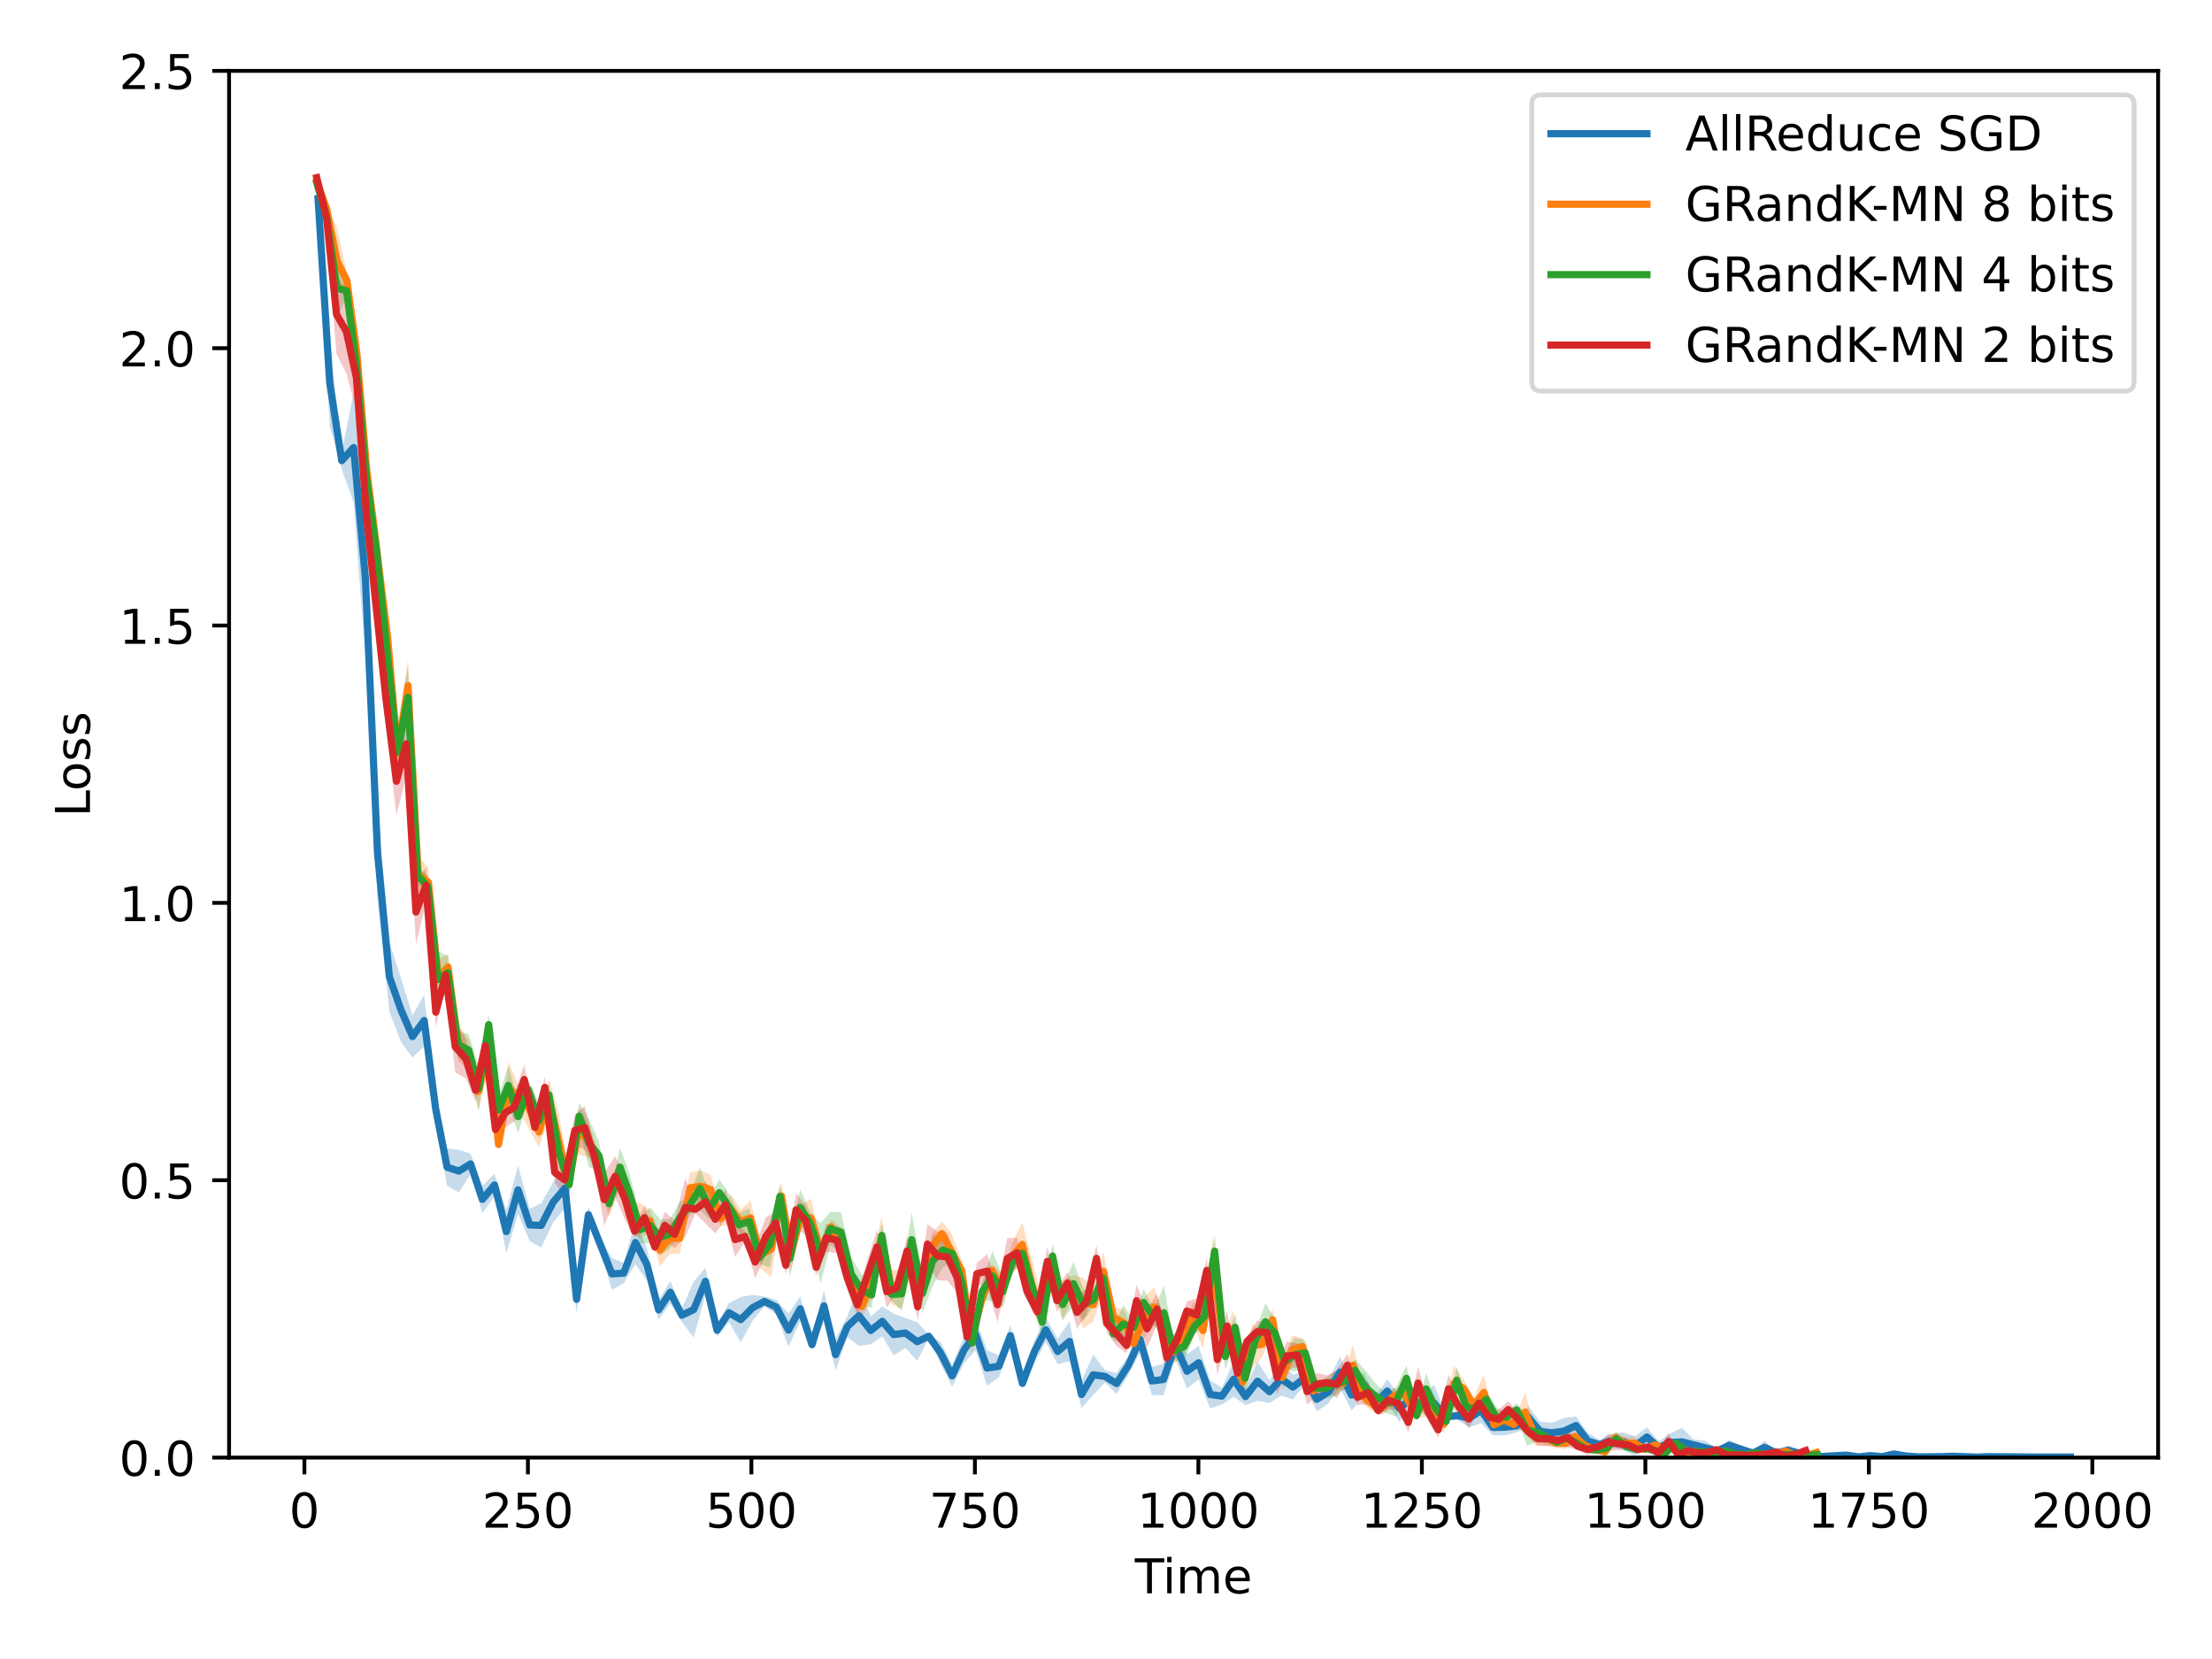 <?xml version="1.0" encoding="utf-8" standalone="no"?>
<!DOCTYPE svg PUBLIC "-//W3C//DTD SVG 1.1//EN"
  "http://www.w3.org/Graphics/SVG/1.1/DTD/svg11.dtd">
<!-- Created with matplotlib (https://matplotlib.org/) -->
<svg height="345.6pt" version="1.1" viewBox="0 0 460.8 345.6" width="460.8pt" xmlns="http://www.w3.org/2000/svg" xmlns:xlink="http://www.w3.org/1999/xlink">
 <defs>
  <style type="text/css">*{stroke-linecap:butt;stroke-linejoin:round;}</style>
 </defs>
 <g id="figure_1">
  <g id="patch_1">
   <path d="M 0 345.6 
L 460.8 345.6 
L 460.8 0 
L 0 0 
z
" style="fill:#ffffff;"/>
  </g>
  <g id="axes_1">
   <g id="patch_2">
    <path d="M 47.72 303.64 
L 449.572 303.64 
L 449.572 14.76 
L 47.72 14.76 
z
" style="fill:#ffffff;"/>
   </g>
   <g id="PolyCollection_1">
    <path clip-path="url(#pc366a6451c)" d="M 66.258 40.803 
L 66.258 41.98 
L 68.686 88.835 
L 71.194 97.781 
L 73.661 104.679 
L 76.136 137.331 
L 78.639 187.414 
L 81.116 210.747 
L 83.535 217.047 
L 85.931 220.342 
L 88.367 217.944 
L 90.749 232.785 
L 93.143 247.04 
L 95.588 248.401 
L 98.027 244.612 
L 100.491 252.706 
L 103.02 249.179 
L 105.497 261.046 
L 107.912 252.918 
L 110.343 258.531 
L 112.741 259.887 
L 115.242 254.603 
L 117.718 251.628 
L 120.109 273.555 
L 122.581 254.628 
L 125.005 260.514 
L 127.479 268.696 
L 129.923 267.36 
L 132.374 263.336 
L 134.782 266.84 
L 137.202 274.884 
L 139.635 271.541 
L 142.049 275.374 
L 144.502 278.65 
L 146.958 269.766 
L 149.37 278.425 
L 151.856 275.442 
L 154.312 279.617 
L 156.786 275.109 
L 159.255 272.164 
L 161.71 273.811 
L 164.259 280.529 
L 166.707 275.204 
L 169.148 281.171 
L 171.638 275.302 
L 174.067 285.473 
L 176.513 278.55 
L 178.926 280.372 
L 181.397 280.046 
L 183.8 278.382 
L 186.173 282.358 
L 188.61 280.809 
L 191.073 283.515 
L 193.488 278.759 
L 195.955 284.211 
L 198.354 288.876 
L 200.816 283.989 
L 203.213 281.285 
L 205.625 288.673 
L 208.066 286.928 
L 210.499 280.495 
L 212.99 288.957 
L 215.447 284.022 
L 217.863 279.624 
L 220.328 284.199 
L 222.795 283.594 
L 225.295 293.32 
L 227.731 290.609 
L 230.176 288.021 
L 232.603 290.415 
L 235.052 286.41 
L 237.496 281.79 
L 239.934 290.625 
L 242.355 290.648 
L 244.842 283.062 
L 247.277 289.251 
L 249.692 287.382 
L 252.11 293.43 
L 254.541 292.594 
L 257.001 290.987 
L 259.464 292.699 
L 261.964 291.821 
L 264.462 292.286 
L 266.911 290.715 
L 269.339 291.552 
L 271.848 288.346 
L 274.31 294.024 
L 276.756 292.325 
L 279.121 289.062 
L 281.568 293.845 
L 284.062 290.705 
L 286.52 293.893 
L 288.983 292.172 
L 291.486 296.15 
L 293.915 293.351 
L 296.33 294.501 
L 298.735 296.101 
L 301.141 295.814 
L 303.585 295.778 
L 306.101 297.333 
L 308.543 296.475 
L 310.981 298.976 
L 313.465 299.011 
L 315.934 298.374 
L 318.386 297.418 
L 320.826 300.308 
L 323.295 300.55 
L 325.812 300.847 
L 328.33 298.838 
L 330.812 301.919 
L 333.244 301.93 
L 335.68 301.439 
L 338.131 302.125 
L 340.597 303.264 
L 343.088 301.356 
L 345.514 302.821 
L 347.946 302.384 
L 350.4 303.3 
L 352.792 302.207 
L 355.299 303.079 
L 357.781 302.752 
L 360.249 302.243 
L 362.724 302.533 
L 365.198 303.214 
L 367.587 302.87 
L 370.013 302.755 
L 372.468 303.151 
L 374.912 303.477 
L 377.363 303.549 
L 379.767 303.54 
L 382.195 303.502 
L 384.652 303.49 
L 387.143 303.54 
L 389.597 303.545 
L 392.095 303.601 
L 394.539 303.645 
L 397.028 303.581 
L 399.507 303.591 
L 401.957 303.539 
L 404.418 303.541 
L 406.815 303.546 
L 409.351 303.571 
L 411.775 303.543 
L 414.184 303.616 
L 416.622 303.604 
L 419.044 303.568 
L 421.464 303.569 
L 423.955 303.553 
L 426.449 303.552 
L 428.914 303.596 
L 431.306 303.545 
L 431.306 303.513 
L 431.306 303.513 
L 428.914 303.379 
L 426.449 303.505 
L 423.955 303.489 
L 421.464 303.462 
L 419.044 303.394 
L 416.622 303.377 
L 414.184 303.286 
L 411.775 303.532 
L 409.351 303.415 
L 406.815 303.182 
L 404.418 303.353 
L 401.957 303.446 
L 399.507 303.403 
L 397.028 303.045 
L 394.539 302.131 
L 392.095 303.313 
L 389.597 302.922 
L 387.143 303.446 
L 384.652 302.767 
L 382.195 303.056 
L 379.767 303.257 
L 377.363 303.25 
L 374.912 302.087 
L 372.468 301.07 
L 370.013 302.554 
L 367.587 300.147 
L 365.198 302.227 
L 362.724 301.309 
L 360.249 299.91 
L 357.781 301.71 
L 355.299 300.159 
L 352.792 299.842 
L 350.4 297.445 
L 347.946 298.603 
L 345.514 300.283 
L 343.088 297.342 
L 340.597 299.229 
L 338.131 298.406 
L 335.68 298.718 
L 333.244 299.965 
L 330.812 298.497 
L 328.33 295.099 
L 325.812 295.403 
L 323.295 296.39 
L 320.826 296.127 
L 318.386 293.012 
L 315.934 295.69 
L 313.465 295.632 
L 310.981 295.72 
L 308.543 291.156 
L 306.101 293.489 
L 303.585 294.023 
L 301.141 294.508 
L 298.735 288.426 
L 296.33 291.279 
L 293.915 289.611 
L 291.486 290.543 
L 288.983 287.371 
L 286.52 290.813 
L 284.062 286.017 
L 281.568 287.405 
L 279.121 282.615 
L 276.756 287.562 
L 274.31 288.975 
L 271.848 285.662 
L 269.339 286.352 
L 266.911 283.798 
L 264.462 287.536 
L 261.964 283.638 
L 259.464 289.163 
L 257.001 283.608 
L 254.541 289.085 
L 252.11 287.555 
L 249.692 280.38 
L 247.277 282.079 
L 244.842 277.456 
L 242.355 284.116 
L 239.934 284.72 
L 237.496 276.33 
L 235.052 282.452 
L 232.603 286.013 
L 230.176 285.428 
L 227.731 282.175 
L 225.295 287.681 
L 222.795 275.293 
L 220.328 278.875 
L 217.863 274.4 
L 215.447 279.271 
L 212.99 287.404 
L 210.499 275.994 
L 208.066 282.301 
L 205.625 281.307 
L 203.213 274.539 
L 200.816 278.463 
L 198.354 284.342 
L 195.955 279.534 
L 193.488 277.984 
L 191.073 275.457 
L 188.61 274.563 
L 186.173 273.686 
L 183.8 272.132 
L 181.397 274.288 
L 178.926 267.789 
L 176.513 274.136 
L 174.067 278.909 
L 171.638 268.802 
L 169.148 279.058 
L 166.707 270.074 
L 164.259 273.619 
L 161.71 270.767 
L 159.255 270.084 
L 156.786 269.723 
L 154.312 270.186 
L 151.856 271.477 
L 149.37 275.802 
L 146.958 264.087 
L 144.502 266.978 
L 142.049 272.607 
L 139.635 266.86 
L 137.202 270.857 
L 134.782 260.084 
L 132.374 254.335 
L 129.923 263.073 
L 127.479 262.053 
L 125.005 257.913 
L 122.581 251.453 
L 120.109 267.808 
L 117.718 243.372 
L 115.242 246.242 
L 112.741 250.663 
L 110.343 251.828 
L 107.912 242.816 
L 105.497 252.078 
L 103.02 244.524 
L 100.491 247 
L 98.027 240.323 
L 95.588 239.524 
L 93.143 239.271 
L 90.749 229.107 
L 88.367 207.206 
L 85.931 211.534 
L 83.535 203.748 
L 81.116 196.235 
L 78.639 167.886 
L 76.136 104.154 
L 73.661 81.784 
L 71.194 94.143 
L 68.686 70.636 
L 66.258 40.803 
z
" style="fill:#1f77b4;fill-opacity:0.25;"/>
   </g>
   <g id="PolyCollection_2">
    <path clip-path="url(#pc366a6451c)" d="M 65.986 36.832 
L 65.986 38.818 
L 68.044 44.019 
L 70.182 61.156 
L 72.257 60.255 
L 74.326 78.974 
L 76.389 101.083 
L 78.534 122.632 
L 80.764 138.054 
L 82.854 160.531 
L 84.999 148.352 
L 87.109 185.66 
L 89.245 187.028 
L 91.294 207.511 
L 93.319 204.129 
L 95.413 221.059 
L 97.603 222.674 
L 99.689 231.331 
L 101.782 222.915 
L 103.857 239.025 
L 105.926 231.857 
L 107.97 231.229 
L 110.01 234.889 
L 112.273 239.06 
L 114.33 232.986 
L 116.383 243.142 
L 118.413 249.058 
L 120.536 240.509 
L 122.685 241.195 
L 124.737 246.516 
L 126.84 253.563 
L 129.065 247.832 
L 131.196 256.491 
L 133.319 258.051 
L 135.384 256.519 
L 137.475 263.891 
L 139.547 261.179 
L 141.592 261.24 
L 143.792 250.661 
L 145.918 250.428 
L 148.013 250.86 
L 150.12 255.539 
L 152.224 254.976 
L 154.332 257.033 
L 156.348 257.318 
L 158.422 264.25 
L 160.672 266.02 
L 162.791 251.997 
L 164.81 264.714 
L 166.865 255.402 
L 168.958 257.826 
L 171.102 262.604 
L 173.12 257.118 
L 175.297 262.862 
L 177.453 271.439 
L 179.532 274.703 
L 181.587 270.437 
L 183.594 261.657 
L 185.667 271.654 
L 187.807 272.74 
L 189.898 265.206 
L 192.087 271.957 
L 194.161 262.522 
L 196.198 259.497 
L 198.26 264.855 
L 200.349 266.881 
L 202.39 282.349 
L 204.456 273.159 
L 206.688 265.883 
L 208.814 272.736 
L 210.878 264.636 
L 212.956 263.823 
L 214.997 273.282 
L 217.079 276.25 
L 219.14 268.213 
L 221.296 274.892 
L 223.495 270.482 
L 225.645 276.755 
L 227.768 275.233 
L 229.883 268.963 
L 231.987 276.565 
L 234.114 278.345 
L 236.183 281.72 
L 238.225 278.887 
L 240.405 276.308 
L 242.516 277.171 
L 244.542 284.123 
L 246.581 282.307 
L 248.526 275.482 
L 250.618 281.05 
L 252.682 268.233 
L 254.788 280.455 
L 256.859 280.569 
L 258.861 290.758 
L 260.905 284.942 
L 262.967 282.737 
L 265.125 277.074 
L 267.122 289.79 
L 269.177 284.178 
L 271.359 282.252 
L 273.523 292.665 
L 275.581 289.335 
L 277.736 289.5 
L 279.85 289.709 
L 281.855 288.625 
L 283.996 292.57 
L 286.227 294.259 
L 288.293 294.664 
L 290.296 292.408 
L 292.338 291.2 
L 294.464 295.209 
L 296.575 295.269 
L 298.679 294.923 
L 300.784 298.609 
L 302.881 291.955 
L 304.904 291.071 
L 307.012 294.611 
L 309.096 293.726 
L 311.233 298.384 
L 313.296 296.893 
L 315.413 297.562 
L 317.696 298.293 
L 319.92 301.15 
L 321.967 301.18 
L 323.997 301.648 
L 326.048 301.858 
L 328.085 300.838 
L 330.108 302.362 
L 332.176 302.564 
L 334.37 302.765 
L 336.451 300.667 
L 338.485 302.053 
L 340.565 301.934 
L 342.674 302.295 
L 344.736 302.364 
L 346.838 302.929 
L 349.08 301.684 
L 351.152 303.184 
L 353.216 302.942 
L 355.299 303.133 
L 357.403 303.158 
L 359.504 303.242 
L 361.609 303.374 
L 363.682 303.378 
L 365.843 303.603 
L 367.907 303.138 
L 369.95 303.174 
L 372.048 303.263 
L 374.081 303.411 
L 376.214 303.441 
L 378.362 303.086 
L 378.362 302.089 
L 378.362 302.089 
L 376.214 303.142 
L 374.081 303.094 
L 372.048 301.348 
L 369.95 302.405 
L 367.907 302.676 
L 365.843 302.563 
L 363.682 303.074 
L 361.609 303.087 
L 359.504 301.4 
L 357.403 302.337 
L 355.299 302.174 
L 353.216 301.835 
L 351.152 302.74 
L 349.08 300.279 
L 346.838 301.038 
L 344.736 299.649 
L 342.674 301.596 
L 340.565 299.319 
L 338.485 299.274 
L 336.451 298.274 
L 334.37 302.13 
L 332.176 301.397 
L 330.108 299.783 
L 328.085 297.706 
L 326.048 299.499 
L 323.997 299.533 
L 321.967 297.414 
L 319.92 297.732 
L 317.696 290.033 
L 315.413 295.888 
L 313.296 294.758 
L 311.233 295.23 
L 309.096 286.432 
L 307.012 291.028 
L 304.904 287.372 
L 302.881 284.429 
L 300.784 294.745 
L 298.679 292.835 
L 296.575 291.082 
L 294.464 292.357 
L 292.338 288.916 
L 290.296 289.18 
L 288.293 291.226 
L 286.227 291.329 
L 283.996 289.089 
L 281.855 280.144 
L 279.85 286.663 
L 277.736 287.134 
L 275.581 287.557 
L 273.523 286.878 
L 271.359 278.734 
L 269.177 278.19 
L 267.122 284.117 
L 265.125 272.786 
L 262.967 277.329 
L 260.905 275.739 
L 258.861 285.055 
L 256.859 272.924 
L 254.788 278.918 
L 252.682 257.608 
L 250.618 273.324 
L 248.526 271.156 
L 246.581 276.766 
L 244.542 279.198 
L 242.516 274.274 
L 240.405 268.174 
L 238.225 270.459 
L 236.183 278.047 
L 234.114 272.829 
L 231.987 272.256 
L 229.883 260.726 
L 227.768 268.329 
L 225.645 266.17 
L 223.495 265.65 
L 221.296 266.882 
L 219.14 262.254 
L 217.079 270.467 
L 214.997 262.444 
L 212.956 254.638 
L 210.878 258.903 
L 208.814 265.309 
L 206.688 263.377 
L 204.456 268.92 
L 202.39 275.483 
L 200.349 262.526 
L 198.26 256.991 
L 196.198 254.45 
L 194.161 256.931 
L 192.087 266.477 
L 189.898 258.479 
L 187.807 264.351 
L 185.667 264.523 
L 183.594 253.475 
L 181.587 264.093 
L 179.532 269.599 
L 177.453 264.513 
L 175.297 255.723 
L 173.12 253.962 
L 171.102 259.502 
L 168.958 249.678 
L 166.865 251.063 
L 164.81 257.426 
L 162.791 246.276 
L 160.672 254.303 
L 158.422 258.691 
L 156.348 250.129 
L 154.332 251.927 
L 152.224 248.747 
L 150.12 252.134 
L 148.013 244.716 
L 145.918 243.805 
L 143.792 244.216 
L 141.592 254.704 
L 139.547 254.618 
L 137.475 256.962 
L 135.384 252.045 
L 133.319 250.603 
L 131.196 250.38 
L 129.065 242.08 
L 126.84 245.703 
L 124.737 239.739 
L 122.685 234.126 
L 120.536 230.749 
L 118.413 243.494 
L 116.383 231.761 
L 114.33 224.709 
L 112.273 232.559 
L 110.01 226.123 
L 107.97 225.947 
L 105.926 221.188 
L 103.857 237.786 
L 101.782 213.632 
L 99.689 223.384 
L 97.603 216.446 
L 95.413 213.322 
L 93.319 198.746 
L 91.294 199.832 
L 89.245 180.594 
L 87.109 178.51 
L 84.999 137.278 
L 82.854 153.355 
L 80.764 127.851 
L 78.534 107.84 
L 76.389 94.678 
L 74.326 68.039 
L 72.257 56.742 
L 70.182 47.355 
L 68.044 43.006 
L 65.986 36.832 
z
" style="fill:#ff7f0e;fill-opacity:0.25;"/>
   </g>
   <g id="PolyCollection_3">
    <path clip-path="url(#pc366a6451c)" d="M 66.011 37.439 
L 66.011 38.934 
L 68.075 46.676 
L 70.164 66.128 
L 72.193 61.859 
L 74.234 78.659 
L 76.32 102.842 
L 78.453 120.227 
L 80.742 141.956 
L 82.826 162.474 
L 84.977 151.746 
L 87.022 183.991 
L 89.134 187.108 
L 91.25 210.013 
L 93.304 206.017 
L 95.424 220.383 
L 97.644 222.086 
L 99.727 231.379 
L 101.797 215.589 
L 103.868 234.184 
L 105.888 230.202 
L 107.951 236.052 
L 110.065 228.953 
L 112.277 237.268 
L 114.352 230.644 
L 116.42 241.409 
L 118.567 249.645 
L 120.651 235.355 
L 122.684 243.163 
L 124.788 243.781 
L 126.871 252.317 
L 129.163 247.214 
L 131.21 253.157 
L 133.383 258.95 
L 135.462 259.028 
L 137.524 261.534 
L 139.532 260.132 
L 141.597 257 
L 143.772 253.047 
L 145.794 252.055 
L 147.844 254.055 
L 149.842 251.251 
L 151.868 254.148 
L 153.952 257.647 
L 156.08 257.151 
L 158.21 263.265 
L 160.435 264.082 
L 162.478 251.713 
L 164.573 265.94 
L 166.658 255.317 
L 168.756 257.132 
L 170.924 267.466 
L 172.943 259.458 
L 175.188 260.722 
L 177.335 268.91 
L 179.48 271.875 
L 181.572 272.459 
L 183.706 259.975 
L 185.727 270.884 
L 187.819 272.985 
L 189.921 263.915 
L 192.17 273.484 
L 194.276 267.977 
L 196.384 264.014 
L 198.443 262.782 
L 200.456 269.679 
L 202.508 280.492 
L 204.58 270.973 
L 206.732 271.008 
L 208.858 272.252 
L 210.936 264.533 
L 212.996 262.845 
L 215.1 271.657 
L 217.136 278.895 
L 219.262 264.269 
L 221.365 275.142 
L 223.612 271.92 
L 225.684 275.155 
L 227.727 272.19 
L 229.786 268.95 
L 231.914 279.217 
L 234.013 279.783 
L 236.148 278.01 
L 238.206 274.205 
L 240.436 276.174 
L 242.471 279.142 
L 244.526 283.49 
L 246.714 283.271 
L 248.835 278.136 
L 250.915 276.18 
L 253.035 264.008 
L 255.241 285.35 
L 257.309 279.395 
L 259.376 290.903 
L 261.49 281.065 
L 263.609 279.226 
L 265.646 280.789 
L 267.656 285.193 
L 269.683 285.763 
L 271.904 284.47 
L 274.022 290.278 
L 276.081 291.378 
L 278.135 290.865 
L 280.207 289.378 
L 282.277 287.706 
L 284.379 292.578 
L 286.584 293.522 
L 288.681 294.331 
L 290.838 295.085 
L 292.991 289.867 
L 295.085 295.976 
L 297.095 292.666 
L 299.124 295.346 
L 301.263 297.279 
L 303.464 290.193 
L 305.553 295.331 
L 307.59 294.574 
L 309.625 293.336 
L 311.703 297.466 
L 313.812 295.96 
L 315.924 295.15 
L 318.083 301.167 
L 320.189 300.258 
L 322.283 300.89 
L 324.3 300.774 
L 326.294 301.17 
L 328.352 301.313 
L 330.364 302.675 
L 332.398 302.575 
L 334.642 302.417 
L 336.708 301.133 
L 338.807 302.059 
L 340.825 302.736 
L 342.83 302.464 
L 344.846 303.305 
L 346.967 303.119 
L 349.102 301.438 
L 351.201 302.949 
L 353.222 303.274 
L 355.29 303.062 
L 357.372 303.1 
L 359.515 303.064 
L 361.567 303.509 
L 363.649 303.757 
L 365.886 303.798 
L 368.052 303.405 
L 370.171 303.214 
L 372.302 303.245 
L 374.363 303.38 
L 376.453 303.447 
L 378.546 303.116 
L 378.546 302.903 
L 378.546 302.903 
L 376.453 302.974 
L 374.363 302.532 
L 372.302 302.431 
L 370.171 302.758 
L 368.052 302.672 
L 365.886 301.503 
L 363.649 302.258 
L 361.567 302.238 
L 359.515 301.565 
L 357.372 302.188 
L 355.29 302.281 
L 353.222 301.542 
L 351.201 301.565 
L 349.102 299.781 
L 346.967 302.211 
L 344.846 301.068 
L 342.83 300.955 
L 340.825 301.106 
L 338.807 300.709 
L 336.708 298.324 
L 334.642 301.031 
L 332.398 301.529 
L 330.364 300.978 
L 328.352 299.794 
L 326.294 297.943 
L 324.3 300.121 
L 322.283 297.979 
L 320.189 296.474 
L 318.083 294.68 
L 315.924 292.29 
L 313.812 294.464 
L 311.703 293.074 
L 309.625 289.691 
L 307.59 292.078 
L 305.553 291.335 
L 303.464 284.848 
L 301.263 294.942 
L 299.124 291.732 
L 297.095 286.002 
L 295.085 293.827 
L 292.991 284.4 
L 290.838 289.019 
L 288.681 290.242 
L 286.584 288.208 
L 284.379 285.453 
L 282.277 283.137 
L 280.207 286.156 
L 278.135 285.682 
L 276.081 287.026 
L 274.022 288.068 
L 271.904 279.162 
L 269.683 278.721 
L 267.656 282.18 
L 265.646 274.853 
L 263.609 271.479 
L 261.49 277.314 
L 259.376 283.331 
L 257.309 273.624 
L 255.241 279.851 
L 253.035 257.263 
L 250.915 272.28 
L 248.835 274.426 
L 246.714 277.709 
L 244.526 279.369 
L 242.471 267.801 
L 240.436 272.738 
L 238.206 268.506 
L 236.148 275.031 
L 234.013 271.87 
L 231.914 276.555 
L 229.786 263.515 
L 227.727 269.314 
L 225.684 268.357 
L 223.612 262.869 
L 221.365 268.376 
L 219.262 259.032 
L 217.136 272.008 
L 215.1 265.367 
L 212.996 259.328 
L 210.936 261.172 
L 208.858 265.973 
L 206.732 260.599 
L 204.58 267.145 
L 202.508 279.004 
L 200.456 265.257 
L 198.443 259.549 
L 196.384 256.839 
L 194.276 257.401 
L 192.17 265.384 
L 189.921 252.583 
L 187.819 266.098 
L 185.727 268.374 
L 183.706 254.762 
L 181.572 267.08 
L 179.48 265.476 
L 177.335 261.952 
L 175.188 252.547 
L 172.943 252.446 
L 170.924 254.888 
L 168.756 252.346 
L 166.658 247.741 
L 164.573 258.355 
L 162.478 246.752 
L 160.435 254.221 
L 158.21 260.646 
L 156.08 251.729 
L 153.952 252.678 
L 151.868 248.65 
L 149.842 245.667 
L 147.844 249.295 
L 145.794 243.114 
L 143.772 248.837 
L 141.597 250.459 
L 139.532 253.973 
L 137.524 254.026 
L 135.462 251.511 
L 133.383 253.372 
L 131.21 244.642 
L 129.163 239.086 
L 126.871 249.172 
L 124.788 237.746 
L 122.684 233.15 
L 120.651 229.697 
L 118.567 243.922 
L 116.42 238.742 
L 114.352 225.538 
L 112.277 229.68 
L 110.065 225.041 
L 107.951 229.181 
L 105.888 222.008 
L 103.868 228.295 
L 101.797 211.321 
L 99.727 222.162 
L 97.644 215.454 
L 95.424 214.81 
L 93.304 199.182 
L 91.25 198.098 
L 89.134 182.32 
L 87.022 180.72 
L 84.977 138.805 
L 82.826 150.871 
L 80.742 131.352 
L 78.453 109.523 
L 76.32 96.125 
L 74.234 73.319 
L 72.193 59.29 
L 70.164 53.847 
L 68.075 44.05 
L 66.011 37.439 
z
" style="fill:#2ca02c;fill-opacity:0.25;"/>
   </g>
   <g id="PolyCollection_4">
    <path clip-path="url(#pc366a6451c)" d="M 65.987 36.527 
L 65.987 37.499 
L 68.033 49.583 
L 70.108 73.787 
L 72.155 77.783 
L 74.257 85.515 
L 76.304 113.631 
L 78.271 132.99 
L 80.423 151.715 
L 82.591 169.825 
L 84.621 161.81 
L 86.655 196.691 
L 88.738 188.089 
L 90.782 213.859 
L 92.812 205.664 
L 94.832 223.421 
L 97.033 224.642 
L 99.076 229.45 
L 101.09 220.304 
L 103.21 236.686 
L 105.22 234.884 
L 107.175 233.637 
L 109.217 227.966 
L 111.426 235.656 
L 113.493 228.851 
L 115.567 246.364 
L 117.628 249.485 
L 119.751 238.696 
L 121.812 239.486 
L 123.827 243.225 
L 125.886 255.42 
L 128.135 249.278 
L 130.189 254.14 
L 132.193 257.781 
L 134.296 256.238 
L 136.417 260.937 
L 138.497 258.161 
L 140.526 260.008 
L 142.758 257.644 
L 144.889 252.815 
L 146.945 254.83 
L 149.003 256.928 
L 151.116 254.1 
L 153.154 261.92 
L 155.205 258.565 
L 157.311 266.261 
L 159.54 261.535 
L 161.606 257.033 
L 163.701 265.398 
L 165.835 255.544 
L 167.911 257.482 
L 170.029 265.776 
L 172.108 260.818 
L 174.346 261.016 
L 176.474 268.582 
L 178.607 274.172 
L 180.678 268.936 
L 182.7 263.379 
L 184.74 272.466 
L 186.823 269.274 
L 188.96 263.837 
L 191.176 275.05 
L 193.203 263.315 
L 195.308 266.71 
L 197.387 266.803 
L 199.426 269.348 
L 201.47 280.496 
L 203.502 267.613 
L 205.693 268.316 
L 207.795 275.45 
L 209.838 266.408 
L 211.884 264.169 
L 213.946 270.585 
L 216.085 274.783 
L 218.174 265.901 
L 220.185 273.323 
L 222.362 269.617 
L 224.34 276.771 
L 226.336 273.93 
L 228.407 264.958 
L 230.549 277.557 
L 232.575 280.408 
L 234.689 281.902 
L 236.766 274.288 
L 238.932 280.835 
L 241.033 275.869 
L 243.101 287.477 
L 245.17 280.47 
L 247.229 275.115 
L 249.315 277.444 
L 251.395 267.145 
L 253.582 286.479 
L 255.599 279.303 
L 257.783 288.541 
L 259.785 280.207 
L 261.836 279.766 
L 263.93 279.669 
L 266.045 290.481 
L 268.08 285.408 
L 270.267 284.779 
L 272.293 292.682 
L 274.314 290.692 
L 276.439 289.547 
L 278.533 291.291 
L 280.688 286.775 
L 282.753 292.759 
L 284.991 292.441 
L 287.1 294.841 
L 289.186 293.598 
L 291.295 293.688 
L 293.372 298.362 
L 295.415 291.557 
L 297.491 295.929 
L 299.599 299.538 
L 301.753 292.306 
L 303.845 294.579 
L 305.962 297.558 
L 308.061 294.066 
L 310.116 296.469 
L 312.161 297.646 
L 314.195 295.417 
L 316.337 297.192 
L 318.363 299.35 
L 320.378 301.134 
L 322.469 301.217 
L 324.555 301.214 
L 326.592 301.467 
L 328.711 302.03 
L 330.769 303.192 
L 332.969 302.03 
L 335.054 302.218 
L 337.076 302.107 
L 339.081 301.843 
L 341.169 302.797 
L 343.273 301.987 
L 345.42 303.059 
L 347.618 302.055 
L 349.633 303.434 
L 351.603 303.338 
L 353.584 303.359 
L 355.54 303.258 
L 357.643 302.79 
L 359.643 303.557 
L 361.743 303.206 
L 363.915 303.494 
L 365.937 303.354 
L 367.975 303.377 
L 370.007 303.483 
L 372.07 303.454 
L 374.117 303.248 
L 376.146 303.181 
L 376.146 301.205 
L 376.146 301.205 
L 374.117 302.622 
L 372.07 303.256 
L 370.007 301.513 
L 367.975 302.407 
L 365.937 302.867 
L 363.915 302.855 
L 361.743 302.92 
L 359.643 302.683 
L 357.643 301.218 
L 355.54 301.961 
L 353.584 301.981 
L 351.603 301.041 
L 349.633 302.792 
L 347.618 298.491 
L 345.42 302.255 
L 343.273 300.844 
L 341.169 301.131 
L 339.081 300.061 
L 337.076 299.432 
L 335.054 298.597 
L 332.969 300.63 
L 330.769 300.628 
L 328.711 300.587 
L 326.592 297.514 
L 324.555 298.95 
L 322.469 298.171 
L 320.378 298.287 
L 318.363 297.195 
L 316.337 294.296 
L 314.195 291.859 
L 312.161 293.689 
L 310.116 293.871 
L 308.061 290.476 
L 305.962 293.652 
L 303.845 291.41 
L 301.753 286.295 
L 299.599 296.166 
L 297.491 292.293 
L 295.415 284.688 
L 293.372 294.224 
L 291.295 291.068 
L 289.186 289.764 
L 287.1 292.844 
L 284.991 287.847 
L 282.753 289.383 
L 280.688 282.02 
L 278.533 285.468 
L 276.439 286.498 
L 274.314 286.033 
L 272.293 287.103 
L 270.267 279.852 
L 268.08 279.505 
L 266.045 283.434 
L 263.93 275.455 
L 261.836 275.121 
L 259.785 278.646 
L 257.783 283.599 
L 255.599 273.174 
L 253.582 279.946 
L 251.395 262.16 
L 249.315 270.435 
L 247.229 271.106 
L 245.17 277.807 
L 243.101 278.203 
L 241.033 269.522 
L 238.932 272.754 
L 236.766 267.644 
L 234.689 278.655 
L 232.575 275.252 
L 230.549 273.843 
L 228.407 259.325 
L 226.336 268.539 
L 224.34 270.025 
L 222.362 264.969 
L 220.185 268.576 
L 218.174 259.669 
L 216.085 271.697 
L 213.946 267.466 
L 211.884 257.812 
L 209.838 257.931 
L 207.795 268.141 
L 205.693 261.259 
L 203.502 263.069 
L 201.47 276.619 
L 199.426 263.128 
L 197.387 256.904 
L 195.308 256.557 
L 193.203 255.01 
L 191.176 269.421 
L 188.96 257.377 
L 186.823 267.332 
L 184.74 265.686 
L 182.7 256.154 
L 180.678 262.513 
L 178.607 269.459 
L 176.474 263.725 
L 174.346 255.673 
L 172.108 254.867 
L 170.029 262.243 
L 167.911 251.319 
L 165.835 248.518 
L 163.701 261.763 
L 161.606 252.479 
L 159.54 253.563 
L 157.311 259.557 
L 155.205 256.601 
L 153.154 254.543 
L 151.116 247.784 
L 149.003 251.061 
L 146.945 245.97 
L 144.889 250.987 
L 142.758 245.459 
L 140.526 254.221 
L 138.497 252.389 
L 136.417 258.629 
L 134.296 251.119 
L 132.193 255.162 
L 130.189 245.375 
L 128.135 240.836 
L 125.886 244.388 
L 123.827 238.708 
L 121.812 230.327 
L 119.751 232.291 
L 117.628 242.063 
L 115.567 242.114 
L 113.493 224.194 
L 111.426 234.068 
L 109.217 221.806 
L 107.175 227.646 
L 105.22 228.768 
L 103.21 233.895 
L 101.09 215.318 
L 99.076 224.814 
L 97.033 216.442 
L 94.832 212.721 
L 92.812 200.506 
L 90.782 207.838 
L 88.738 180.707 
L 86.655 183.277 
L 84.621 148.104 
L 82.591 155.662 
L 80.423 139.873 
L 78.271 118.922 
L 76.304 100.32 
L 74.257 71.97 
L 72.155 60.338 
L 70.108 57.247 
L 68.033 41.234 
L 65.987 36.527 
z
" style="fill:#d62728;fill-opacity:0.25;"/>
   </g>
   <g id="matplotlib.axis_1">
    <g id="xtick_1">
     <g id="line2d_1">
      <defs>
       <path d="M 0 0 
L 0 3.5 
" id="m035f6bf96c" style="stroke:#000000;stroke-width:0.8;"/>
      </defs>
      <g>
       <use style="stroke:#000000;stroke-width:0.8;" x="63.415" xlink:href="#m035f6bf96c" y="303.64"/>
      </g>
     </g>
     <g id="text_1">
      <!-- 0 -->
      <g transform="translate(60.234 318.238)scale(0.1 -0.1)">
       <defs>
        <path d="M 31.781 66.406 
Q 24.172 66.406 20.328 58.906 
Q 16.5 51.422 16.5 36.375 
Q 16.5 21.391 20.328 13.891 
Q 24.172 6.391 31.781 6.391 
Q 39.453 6.391 43.281 13.891 
Q 47.125 21.391 47.125 36.375 
Q 47.125 51.422 43.281 58.906 
Q 39.453 66.406 31.781 66.406 
z
M 31.781 74.219 
Q 44.047 74.219 50.516 64.516 
Q 56.984 54.828 56.984 36.375 
Q 56.984 17.969 50.516 8.266 
Q 44.047 -1.422 31.781 -1.422 
Q 19.531 -1.422 13.062 8.266 
Q 6.594 17.969 6.594 36.375 
Q 6.594 54.828 13.062 64.516 
Q 19.531 74.219 31.781 74.219 
z
" id="DejaVuSans-48"/>
       </defs>
       <use xlink:href="#DejaVuSans-48"/>
      </g>
     </g>
    </g>
    <g id="xtick_2">
     <g id="line2d_2">
      <g>
       <use style="stroke:#000000;stroke-width:0.8;" x="109.972" xlink:href="#m035f6bf96c" y="303.64"/>
      </g>
     </g>
     <g id="text_2">
      <!-- 250 -->
      <g transform="translate(100.429 318.238)scale(0.1 -0.1)">
       <defs>
        <path d="M 19.188 8.297 
L 53.609 8.297 
L 53.609 0 
L 7.328 0 
L 7.328 8.297 
Q 12.938 14.109 22.625 23.891 
Q 32.328 33.688 34.812 36.531 
Q 39.547 41.844 41.422 45.531 
Q 43.312 49.219 43.312 52.781 
Q 43.312 58.594 39.234 62.25 
Q 35.156 65.922 28.609 65.922 
Q 23.969 65.922 18.812 64.312 
Q 13.672 62.703 7.812 59.422 
L 7.812 69.391 
Q 13.766 71.781 18.938 73 
Q 24.125 74.219 28.422 74.219 
Q 39.75 74.219 46.484 68.547 
Q 53.219 62.891 53.219 53.422 
Q 53.219 48.922 51.531 44.891 
Q 49.859 40.875 45.406 35.406 
Q 44.188 33.984 37.641 27.219 
Q 31.109 20.453 19.188 8.297 
z
" id="DejaVuSans-50"/>
        <path d="M 10.797 72.906 
L 49.516 72.906 
L 49.516 64.594 
L 19.828 64.594 
L 19.828 46.734 
Q 21.969 47.469 24.109 47.828 
Q 26.266 48.188 28.422 48.188 
Q 40.625 48.188 47.75 41.5 
Q 54.891 34.812 54.891 23.391 
Q 54.891 11.625 47.562 5.094 
Q 40.234 -1.422 26.906 -1.422 
Q 22.312 -1.422 17.547 -0.641 
Q 12.797 0.141 7.719 1.703 
L 7.719 11.625 
Q 12.109 9.234 16.797 8.062 
Q 21.484 6.891 26.703 6.891 
Q 35.156 6.891 40.078 11.328 
Q 45.016 15.766 45.016 23.391 
Q 45.016 31 40.078 35.438 
Q 35.156 39.891 26.703 39.891 
Q 22.75 39.891 18.812 39.016 
Q 14.891 38.141 10.797 36.281 
z
" id="DejaVuSans-53"/>
       </defs>
       <use xlink:href="#DejaVuSans-50"/>
       <use x="63.623" xlink:href="#DejaVuSans-53"/>
       <use x="127.246" xlink:href="#DejaVuSans-48"/>
      </g>
     </g>
    </g>
    <g id="xtick_3">
     <g id="line2d_3">
      <g>
       <use style="stroke:#000000;stroke-width:0.8;" x="156.53" xlink:href="#m035f6bf96c" y="303.64"/>
      </g>
     </g>
     <g id="text_3">
      <!-- 500 -->
      <g transform="translate(146.986 318.238)scale(0.1 -0.1)">
       <use xlink:href="#DejaVuSans-53"/>
       <use x="63.623" xlink:href="#DejaVuSans-48"/>
       <use x="127.246" xlink:href="#DejaVuSans-48"/>
      </g>
     </g>
    </g>
    <g id="xtick_4">
     <g id="line2d_4">
      <g>
       <use style="stroke:#000000;stroke-width:0.8;" x="203.088" xlink:href="#m035f6bf96c" y="303.64"/>
      </g>
     </g>
     <g id="text_4">
      <!-- 750 -->
      <g transform="translate(193.544 318.238)scale(0.1 -0.1)">
       <defs>
        <path d="M 8.203 72.906 
L 55.078 72.906 
L 55.078 68.703 
L 28.609 0 
L 18.312 0 
L 43.219 64.594 
L 8.203 64.594 
z
" id="DejaVuSans-55"/>
       </defs>
       <use xlink:href="#DejaVuSans-55"/>
       <use x="63.623" xlink:href="#DejaVuSans-53"/>
       <use x="127.246" xlink:href="#DejaVuSans-48"/>
      </g>
     </g>
    </g>
    <g id="xtick_5">
     <g id="line2d_5">
      <g>
       <use style="stroke:#000000;stroke-width:0.8;" x="249.645" xlink:href="#m035f6bf96c" y="303.64"/>
      </g>
     </g>
     <g id="text_5">
      <!-- 1000 -->
      <g transform="translate(236.92 318.238)scale(0.1 -0.1)">
       <defs>
        <path d="M 12.406 8.297 
L 28.516 8.297 
L 28.516 63.922 
L 10.984 60.406 
L 10.984 69.391 
L 28.422 72.906 
L 38.281 72.906 
L 38.281 8.297 
L 54.391 8.297 
L 54.391 0 
L 12.406 0 
z
" id="DejaVuSans-49"/>
       </defs>
       <use xlink:href="#DejaVuSans-49"/>
       <use x="63.623" xlink:href="#DejaVuSans-48"/>
       <use x="127.246" xlink:href="#DejaVuSans-48"/>
       <use x="190.869" xlink:href="#DejaVuSans-48"/>
      </g>
     </g>
    </g>
    <g id="xtick_6">
     <g id="line2d_6">
      <g>
       <use style="stroke:#000000;stroke-width:0.8;" x="296.203" xlink:href="#m035f6bf96c" y="303.64"/>
      </g>
     </g>
     <g id="text_6">
      <!-- 1250 -->
      <g transform="translate(283.478 318.238)scale(0.1 -0.1)">
       <use xlink:href="#DejaVuSans-49"/>
       <use x="63.623" xlink:href="#DejaVuSans-50"/>
       <use x="127.246" xlink:href="#DejaVuSans-53"/>
       <use x="190.869" xlink:href="#DejaVuSans-48"/>
      </g>
     </g>
    </g>
    <g id="xtick_7">
     <g id="line2d_7">
      <g>
       <use style="stroke:#000000;stroke-width:0.8;" x="342.76" xlink:href="#m035f6bf96c" y="303.64"/>
      </g>
     </g>
     <g id="text_7">
      <!-- 1500 -->
      <g transform="translate(330.035 318.238)scale(0.1 -0.1)">
       <use xlink:href="#DejaVuSans-49"/>
       <use x="63.623" xlink:href="#DejaVuSans-53"/>
       <use x="127.246" xlink:href="#DejaVuSans-48"/>
       <use x="190.869" xlink:href="#DejaVuSans-48"/>
      </g>
     </g>
    </g>
    <g id="xtick_8">
     <g id="line2d_8">
      <g>
       <use style="stroke:#000000;stroke-width:0.8;" x="389.318" xlink:href="#m035f6bf96c" y="303.64"/>
      </g>
     </g>
     <g id="text_8">
      <!-- 1750 -->
      <g transform="translate(376.593 318.238)scale(0.1 -0.1)">
       <use xlink:href="#DejaVuSans-49"/>
       <use x="63.623" xlink:href="#DejaVuSans-55"/>
       <use x="127.246" xlink:href="#DejaVuSans-53"/>
       <use x="190.869" xlink:href="#DejaVuSans-48"/>
      </g>
     </g>
    </g>
    <g id="xtick_9">
     <g id="line2d_9">
      <g>
       <use style="stroke:#000000;stroke-width:0.8;" x="435.875" xlink:href="#m035f6bf96c" y="303.64"/>
      </g>
     </g>
     <g id="text_9">
      <!-- 2000 -->
      <g transform="translate(423.15 318.238)scale(0.1 -0.1)">
       <use xlink:href="#DejaVuSans-50"/>
       <use x="63.623" xlink:href="#DejaVuSans-48"/>
       <use x="127.246" xlink:href="#DejaVuSans-48"/>
       <use x="190.869" xlink:href="#DejaVuSans-48"/>
      </g>
     </g>
    </g>
    <g id="text_10">
     <!-- Time -->
     <g transform="translate(236.413 331.917)scale(0.1 -0.1)">
      <defs>
       <path d="M -0.297 72.906 
L 61.375 72.906 
L 61.375 64.594 
L 35.5 64.594 
L 35.5 0 
L 25.594 0 
L 25.594 64.594 
L -0.297 64.594 
z
" id="DejaVuSans-84"/>
       <path d="M 9.422 54.688 
L 18.406 54.688 
L 18.406 0 
L 9.422 0 
z
M 9.422 75.984 
L 18.406 75.984 
L 18.406 64.594 
L 9.422 64.594 
z
" id="DejaVuSans-105"/>
       <path d="M 52 44.188 
Q 55.375 50.25 60.062 53.125 
Q 64.75 56 71.094 56 
Q 79.641 56 84.281 50.016 
Q 88.922 44.047 88.922 33.016 
L 88.922 0 
L 79.891 0 
L 79.891 32.719 
Q 79.891 40.578 77.094 44.375 
Q 74.312 48.188 68.609 48.188 
Q 61.625 48.188 57.562 43.547 
Q 53.516 38.922 53.516 30.906 
L 53.516 0 
L 44.484 0 
L 44.484 32.719 
Q 44.484 40.625 41.703 44.406 
Q 38.922 48.188 33.109 48.188 
Q 26.219 48.188 22.156 43.531 
Q 18.109 38.875 18.109 30.906 
L 18.109 0 
L 9.078 0 
L 9.078 54.688 
L 18.109 54.688 
L 18.109 46.188 
Q 21.188 51.219 25.484 53.609 
Q 29.781 56 35.688 56 
Q 41.656 56 45.828 52.969 
Q 50 49.953 52 44.188 
z
" id="DejaVuSans-109"/>
       <path d="M 56.203 29.594 
L 56.203 25.203 
L 14.891 25.203 
Q 15.484 15.922 20.484 11.062 
Q 25.484 6.203 34.422 6.203 
Q 39.594 6.203 44.453 7.469 
Q 49.312 8.734 54.109 11.281 
L 54.109 2.781 
Q 49.266 0.734 44.188 -0.344 
Q 39.109 -1.422 33.891 -1.422 
Q 20.797 -1.422 13.156 6.188 
Q 5.516 13.812 5.516 26.812 
Q 5.516 40.234 12.766 48.109 
Q 20.016 56 32.328 56 
Q 43.359 56 49.781 48.891 
Q 56.203 41.797 56.203 29.594 
z
M 47.219 32.234 
Q 47.125 39.594 43.094 43.984 
Q 39.062 48.391 32.422 48.391 
Q 24.906 48.391 20.391 44.141 
Q 15.875 39.891 15.188 32.172 
z
" id="DejaVuSans-101"/>
      </defs>
      <use xlink:href="#DejaVuSans-84"/>
      <use x="57.959" xlink:href="#DejaVuSans-105"/>
      <use x="85.742" xlink:href="#DejaVuSans-109"/>
      <use x="183.154" xlink:href="#DejaVuSans-101"/>
     </g>
    </g>
   </g>
   <g id="matplotlib.axis_2">
    <g id="ytick_1">
     <g id="line2d_10">
      <defs>
       <path d="M 0 0 
L -3.5 0 
" id="m6691fd37bf" style="stroke:#000000;stroke-width:0.8;"/>
      </defs>
      <g>
       <use style="stroke:#000000;stroke-width:0.8;" x="47.72" xlink:href="#m6691fd37bf" y="303.64"/>
      </g>
     </g>
     <g id="text_11">
      <!-- 0.0 -->
      <g transform="translate(24.817 307.439)scale(0.1 -0.1)">
       <defs>
        <path d="M 10.688 12.406 
L 21 12.406 
L 21 0 
L 10.688 0 
z
" id="DejaVuSans-46"/>
       </defs>
       <use xlink:href="#DejaVuSans-48"/>
       <use x="63.623" xlink:href="#DejaVuSans-46"/>
       <use x="95.41" xlink:href="#DejaVuSans-48"/>
      </g>
     </g>
    </g>
    <g id="ytick_2">
     <g id="line2d_11">
      <g>
       <use style="stroke:#000000;stroke-width:0.8;" x="47.72" xlink:href="#m6691fd37bf" y="245.864"/>
      </g>
     </g>
     <g id="text_12">
      <!-- 0.5 -->
      <g transform="translate(24.817 249.663)scale(0.1 -0.1)">
       <use xlink:href="#DejaVuSans-48"/>
       <use x="63.623" xlink:href="#DejaVuSans-46"/>
       <use x="95.41" xlink:href="#DejaVuSans-53"/>
      </g>
     </g>
    </g>
    <g id="ytick_3">
     <g id="line2d_12">
      <g>
       <use style="stroke:#000000;stroke-width:0.8;" x="47.72" xlink:href="#m6691fd37bf" y="188.088"/>
      </g>
     </g>
     <g id="text_13">
      <!-- 1.0 -->
      <g transform="translate(24.817 191.887)scale(0.1 -0.1)">
       <use xlink:href="#DejaVuSans-49"/>
       <use x="63.623" xlink:href="#DejaVuSans-46"/>
       <use x="95.41" xlink:href="#DejaVuSans-48"/>
      </g>
     </g>
    </g>
    <g id="ytick_4">
     <g id="line2d_13">
      <g>
       <use style="stroke:#000000;stroke-width:0.8;" x="47.72" xlink:href="#m6691fd37bf" y="130.312"/>
      </g>
     </g>
     <g id="text_14">
      <!-- 1.5 -->
      <g transform="translate(24.817 134.111)scale(0.1 -0.1)">
       <use xlink:href="#DejaVuSans-49"/>
       <use x="63.623" xlink:href="#DejaVuSans-46"/>
       <use x="95.41" xlink:href="#DejaVuSans-53"/>
      </g>
     </g>
    </g>
    <g id="ytick_5">
     <g id="line2d_14">
      <g>
       <use style="stroke:#000000;stroke-width:0.8;" x="47.72" xlink:href="#m6691fd37bf" y="72.536"/>
      </g>
     </g>
     <g id="text_15">
      <!-- 2.0 -->
      <g transform="translate(24.817 76.335)scale(0.1 -0.1)">
       <use xlink:href="#DejaVuSans-50"/>
       <use x="63.623" xlink:href="#DejaVuSans-46"/>
       <use x="95.41" xlink:href="#DejaVuSans-48"/>
      </g>
     </g>
    </g>
    <g id="ytick_6">
     <g id="line2d_15">
      <g>
       <use style="stroke:#000000;stroke-width:0.8;" x="47.72" xlink:href="#m6691fd37bf" y="14.76"/>
      </g>
     </g>
     <g id="text_16">
      <!-- 2.5 -->
      <g transform="translate(24.817 18.559)scale(0.1 -0.1)">
       <use xlink:href="#DejaVuSans-50"/>
       <use x="63.623" xlink:href="#DejaVuSans-46"/>
       <use x="95.41" xlink:href="#DejaVuSans-53"/>
      </g>
     </g>
    </g>
    <g id="text_17">
     <!-- Loss -->
     <g transform="translate(18.737 170.167)rotate(-90)scale(0.1 -0.1)">
      <defs>
       <path d="M 9.812 72.906 
L 19.672 72.906 
L 19.672 8.297 
L 55.172 8.297 
L 55.172 0 
L 9.812 0 
z
" id="DejaVuSans-76"/>
       <path d="M 30.609 48.391 
Q 23.391 48.391 19.188 42.75 
Q 14.984 37.109 14.984 27.297 
Q 14.984 17.484 19.156 11.844 
Q 23.344 6.203 30.609 6.203 
Q 37.797 6.203 41.984 11.859 
Q 46.188 17.531 46.188 27.297 
Q 46.188 37.016 41.984 42.703 
Q 37.797 48.391 30.609 48.391 
z
M 30.609 56 
Q 42.328 56 49.016 48.375 
Q 55.719 40.766 55.719 27.297 
Q 55.719 13.875 49.016 6.219 
Q 42.328 -1.422 30.609 -1.422 
Q 18.844 -1.422 12.172 6.219 
Q 5.516 13.875 5.516 27.297 
Q 5.516 40.766 12.172 48.375 
Q 18.844 56 30.609 56 
z
" id="DejaVuSans-111"/>
       <path d="M 44.281 53.078 
L 44.281 44.578 
Q 40.484 46.531 36.375 47.5 
Q 32.281 48.484 27.875 48.484 
Q 21.188 48.484 17.844 46.438 
Q 14.5 44.391 14.5 40.281 
Q 14.5 37.156 16.891 35.375 
Q 19.281 33.594 26.516 31.984 
L 29.594 31.297 
Q 39.156 29.25 43.188 25.516 
Q 47.219 21.781 47.219 15.094 
Q 47.219 7.469 41.188 3.016 
Q 35.156 -1.422 24.609 -1.422 
Q 20.219 -1.422 15.453 -0.562 
Q 10.688 0.297 5.422 2 
L 5.422 11.281 
Q 10.406 8.688 15.234 7.391 
Q 20.062 6.109 24.812 6.109 
Q 31.156 6.109 34.562 8.281 
Q 37.984 10.453 37.984 14.406 
Q 37.984 18.062 35.516 20.016 
Q 33.062 21.969 24.703 23.781 
L 21.578 24.516 
Q 13.234 26.266 9.516 29.906 
Q 5.812 33.547 5.812 39.891 
Q 5.812 47.609 11.281 51.797 
Q 16.75 56 26.812 56 
Q 31.781 56 36.172 55.266 
Q 40.578 54.547 44.281 53.078 
z
" id="DejaVuSans-115"/>
      </defs>
      <use xlink:href="#DejaVuSans-76"/>
      <use x="53.963" xlink:href="#DejaVuSans-111"/>
      <use x="115.145" xlink:href="#DejaVuSans-115"/>
      <use x="167.244" xlink:href="#DejaVuSans-115"/>
     </g>
    </g>
   </g>
   <g id="line2d_16">
    <path clip-path="url(#pc366a6451c)" d="M 66.258 41.391 
L 68.686 79.735 
L 71.194 95.962 
L 73.661 93.232 
L 76.136 120.743 
L 78.639 177.65 
L 81.116 203.491 
L 83.535 210.397 
L 85.931 215.938 
L 88.367 212.575 
L 90.749 230.946 
L 93.143 243.156 
L 95.588 243.963 
L 98.027 242.467 
L 100.491 249.853 
L 103.02 246.851 
L 105.497 256.562 
L 107.912 247.867 
L 110.343 255.179 
L 112.741 255.275 
L 115.242 250.423 
L 117.718 247.5 
L 120.109 270.681 
L 122.581 253.041 
L 127.479 265.375 
L 129.923 265.217 
L 132.374 258.835 
L 134.782 263.462 
L 137.202 272.87 
L 139.635 269.2 
L 142.049 273.99 
L 144.502 272.814 
L 146.958 266.926 
L 149.37 277.113 
L 151.856 273.46 
L 154.312 274.902 
L 156.786 272.416 
L 159.255 271.124 
L 161.71 272.289 
L 164.259 277.074 
L 166.707 272.639 
L 169.148 280.115 
L 171.638 272.052 
L 174.067 282.191 
L 176.513 276.343 
L 178.926 274.081 
L 181.397 277.167 
L 183.8 275.257 
L 186.173 278.022 
L 188.61 277.686 
L 191.073 279.486 
L 193.488 278.371 
L 195.955 281.872 
L 198.354 286.609 
L 200.816 281.226 
L 203.213 277.912 
L 205.625 284.99 
L 208.066 284.615 
L 210.499 278.245 
L 212.99 288.18 
L 215.447 281.647 
L 217.863 277.012 
L 220.328 281.537 
L 222.795 279.443 
L 225.295 290.501 
L 227.731 286.392 
L 230.176 286.725 
L 232.603 288.214 
L 235.052 284.431 
L 237.496 279.06 
L 239.934 287.673 
L 242.355 287.382 
L 244.842 280.259 
L 247.277 285.665 
L 249.692 283.881 
L 252.11 290.492 
L 254.541 290.839 
L 257.001 287.297 
L 259.464 290.931 
L 261.964 287.729 
L 264.462 289.911 
L 266.911 287.256 
L 269.339 288.952 
L 271.848 287.004 
L 274.31 291.499 
L 276.756 289.944 
L 279.121 285.839 
L 281.568 290.625 
L 284.062 288.361 
L 286.52 292.353 
L 288.983 289.772 
L 291.486 293.347 
L 293.915 291.481 
L 296.33 292.89 
L 298.735 292.264 
L 301.141 295.161 
L 303.585 294.9 
L 306.101 295.411 
L 308.543 293.816 
L 310.981 297.348 
L 313.465 297.321 
L 315.934 297.032 
L 318.386 295.215 
L 320.826 298.218 
L 323.295 298.47 
L 325.812 298.125 
L 328.33 296.968 
L 330.812 300.208 
L 333.244 300.948 
L 335.68 300.079 
L 338.131 300.265 
L 340.597 301.247 
L 343.088 299.349 
L 345.514 301.552 
L 347.946 300.494 
L 350.4 300.372 
L 355.299 301.619 
L 357.781 302.231 
L 360.249 301.077 
L 365.198 302.72 
L 367.587 301.508 
L 370.013 302.655 
L 372.468 302.11 
L 377.363 303.4 
L 379.767 303.399 
L 384.652 303.128 
L 387.143 303.493 
L 389.597 303.234 
L 392.095 303.457 
L 394.539 302.888 
L 397.028 303.313 
L 399.507 303.497 
L 404.418 303.447 
L 406.815 303.364 
L 411.775 303.538 
L 414.184 303.451 
L 423.955 303.521 
L 431.306 303.529 
L 431.306 303.529 
" style="fill:none;stroke:#1f77b4;stroke-linecap:square;stroke-width:1.5;"/>
   </g>
   <g id="line2d_17">
    <path clip-path="url(#pc366a6451c)" d="M 65.986 37.825 
L 68.044 43.513 
L 70.182 54.255 
L 72.257 58.498 
L 74.326 73.506 
L 76.389 97.881 
L 80.764 132.953 
L 82.854 156.943 
L 84.999 142.815 
L 87.109 182.085 
L 89.245 183.811 
L 91.294 203.672 
L 93.319 201.437 
L 95.413 217.19 
L 97.603 219.56 
L 99.689 227.358 
L 101.782 218.274 
L 103.857 238.405 
L 105.926 226.523 
L 110.01 230.506 
L 112.273 235.81 
L 114.33 228.847 
L 118.413 246.276 
L 120.536 235.629 
L 122.685 237.66 
L 124.737 243.128 
L 126.84 249.633 
L 129.065 244.956 
L 131.196 253.436 
L 133.319 254.327 
L 135.384 254.282 
L 137.475 260.426 
L 139.547 257.899 
L 141.592 257.972 
L 143.792 247.438 
L 145.918 247.117 
L 148.013 247.788 
L 150.12 253.836 
L 152.224 251.862 
L 154.332 254.48 
L 156.348 253.724 
L 158.422 261.47 
L 160.672 260.161 
L 162.791 249.136 
L 164.81 261.07 
L 166.865 253.233 
L 168.958 253.752 
L 171.102 261.053 
L 173.12 255.54 
L 175.297 259.292 
L 177.453 267.976 
L 179.532 272.151 
L 181.587 267.265 
L 183.594 257.566 
L 185.667 268.089 
L 187.807 268.546 
L 189.898 261.843 
L 192.087 269.217 
L 194.161 259.727 
L 196.198 256.973 
L 200.349 264.703 
L 202.39 278.916 
L 204.456 271.039 
L 206.688 264.63 
L 208.814 269.022 
L 210.878 261.769 
L 212.956 259.23 
L 214.997 267.863 
L 217.079 273.358 
L 219.14 265.234 
L 221.296 270.887 
L 223.495 268.066 
L 225.645 271.463 
L 227.768 271.781 
L 229.883 264.844 
L 231.987 274.411 
L 234.114 275.587 
L 236.183 279.884 
L 238.225 274.673 
L 240.405 272.241 
L 242.516 275.722 
L 244.542 281.661 
L 246.581 279.537 
L 248.526 273.319 
L 250.618 277.187 
L 252.682 262.92 
L 254.788 279.686 
L 256.859 276.747 
L 258.861 287.907 
L 260.905 280.341 
L 262.967 280.033 
L 265.125 274.93 
L 267.122 286.953 
L 269.177 281.184 
L 271.359 280.493 
L 273.523 289.772 
L 275.581 288.446 
L 279.85 288.186 
L 281.855 284.385 
L 283.996 290.829 
L 286.227 292.794 
L 288.293 292.945 
L 290.296 290.794 
L 292.338 290.058 
L 294.464 293.783 
L 296.575 293.175 
L 298.679 293.879 
L 300.784 296.677 
L 302.881 288.192 
L 304.904 289.221 
L 307.012 292.82 
L 309.096 290.079 
L 311.233 296.807 
L 313.296 295.826 
L 315.413 296.725 
L 317.696 294.163 
L 319.92 299.441 
L 321.967 299.297 
L 323.997 300.591 
L 326.048 300.679 
L 328.085 299.272 
L 330.108 301.073 
L 332.176 301.98 
L 334.37 302.448 
L 336.451 299.471 
L 338.485 300.664 
L 340.565 300.626 
L 342.674 301.946 
L 344.736 301.007 
L 346.838 301.984 
L 349.08 300.982 
L 351.152 302.962 
L 353.216 302.388 
L 355.299 302.654 
L 357.403 302.747 
L 359.504 302.321 
L 361.609 303.231 
L 363.682 303.226 
L 369.95 302.789 
L 372.048 302.305 
L 374.081 303.252 
L 376.214 303.292 
L 378.362 302.588 
L 378.362 302.588 
" style="fill:none;stroke:#ff7f0e;stroke-linecap:square;stroke-width:1.5;"/>
   </g>
   <g id="line2d_18">
    <path clip-path="url(#pc366a6451c)" d="M 66.011 38.186 
L 68.075 45.363 
L 70.164 59.988 
L 72.193 60.575 
L 74.234 75.989 
L 76.32 99.483 
L 78.453 114.875 
L 82.826 156.672 
L 84.977 145.275 
L 87.022 182.356 
L 89.134 184.714 
L 91.25 204.055 
L 93.304 202.6 
L 95.424 217.597 
L 97.644 218.77 
L 99.727 226.771 
L 101.797 213.455 
L 103.868 231.239 
L 105.888 226.105 
L 107.951 232.616 
L 110.065 226.997 
L 112.277 233.474 
L 114.352 228.091 
L 116.42 240.075 
L 118.567 246.784 
L 120.651 232.526 
L 122.684 238.157 
L 124.788 240.763 
L 126.871 250.744 
L 129.163 243.15 
L 131.21 248.899 
L 133.383 256.161 
L 135.462 255.27 
L 137.524 257.78 
L 139.532 257.052 
L 141.597 253.729 
L 143.772 250.942 
L 145.794 247.585 
L 147.844 251.675 
L 149.842 248.459 
L 151.868 251.399 
L 153.952 255.162 
L 156.08 254.44 
L 158.21 261.956 
L 160.435 259.151 
L 162.478 249.232 
L 164.573 262.147 
L 166.658 251.529 
L 168.756 254.739 
L 170.924 261.177 
L 172.943 255.952 
L 175.188 256.635 
L 177.335 265.431 
L 179.48 268.675 
L 181.572 269.77 
L 183.706 257.368 
L 185.727 269.629 
L 187.819 269.541 
L 189.921 258.249 
L 192.17 269.434 
L 194.276 262.689 
L 196.384 260.426 
L 198.443 261.166 
L 200.456 267.468 
L 202.508 279.748 
L 204.58 269.059 
L 206.732 265.803 
L 208.858 269.113 
L 210.936 262.853 
L 212.996 261.087 
L 217.136 275.452 
L 219.262 261.651 
L 221.365 271.759 
L 223.612 267.395 
L 225.684 271.756 
L 227.727 270.752 
L 229.786 266.232 
L 231.914 277.886 
L 234.013 275.827 
L 236.148 276.521 
L 238.206 271.355 
L 240.436 274.456 
L 242.471 273.471 
L 244.526 281.43 
L 246.714 280.49 
L 248.835 276.281 
L 250.915 274.23 
L 253.035 260.635 
L 255.241 282.6 
L 257.309 276.51 
L 259.376 287.117 
L 261.49 279.19 
L 263.609 275.353 
L 265.646 277.821 
L 267.656 283.686 
L 269.683 282.242 
L 271.904 281.816 
L 274.022 289.173 
L 276.081 289.202 
L 278.135 288.274 
L 280.207 287.767 
L 282.277 285.421 
L 284.379 289.015 
L 286.584 290.865 
L 288.681 292.287 
L 290.838 292.052 
L 292.991 287.134 
L 295.085 294.902 
L 297.095 289.334 
L 299.124 293.539 
L 301.263 296.111 
L 303.464 287.52 
L 305.553 293.333 
L 307.59 293.326 
L 309.625 291.514 
L 311.703 295.27 
L 313.812 295.212 
L 315.924 293.72 
L 318.083 297.923 
L 320.189 298.366 
L 324.3 300.448 
L 326.294 299.556 
L 328.352 300.553 
L 330.364 301.827 
L 332.398 302.052 
L 334.642 301.724 
L 336.708 299.729 
L 338.807 301.384 
L 340.825 301.921 
L 342.83 301.709 
L 346.967 302.665 
L 349.102 300.609 
L 351.201 302.257 
L 357.372 302.644 
L 359.515 302.315 
L 361.567 302.873 
L 363.649 303.008 
L 365.886 302.651 
L 368.052 303.038 
L 374.363 302.956 
L 376.453 303.21 
L 378.546 303.009 
L 378.546 303.009 
" style="fill:none;stroke:#2ca02c;stroke-linecap:square;stroke-width:1.5;"/>
   </g>
   <g id="line2d_19">
    <path clip-path="url(#pc366a6451c)" d="M 65.987 37.013 
L 68.033 45.408 
L 70.108 65.517 
L 72.155 69.06 
L 74.257 78.742 
L 76.304 106.976 
L 80.423 145.794 
L 82.591 162.743 
L 84.621 154.957 
L 86.655 189.984 
L 88.738 184.398 
L 90.782 210.849 
L 92.812 203.085 
L 94.832 218.071 
L 97.033 220.542 
L 99.076 227.132 
L 101.09 217.811 
L 103.21 235.291 
L 105.22 231.826 
L 107.175 230.641 
L 109.217 224.886 
L 111.426 234.862 
L 113.493 226.523 
L 115.567 244.239 
L 117.628 245.774 
L 119.751 235.494 
L 121.812 234.907 
L 123.827 240.967 
L 125.886 249.904 
L 128.135 245.057 
L 130.189 249.757 
L 132.193 256.471 
L 134.296 253.678 
L 136.417 259.783 
L 138.497 255.275 
L 140.526 257.115 
L 142.758 251.551 
L 144.889 251.901 
L 146.945 250.4 
L 149.003 253.994 
L 151.116 250.942 
L 153.154 258.232 
L 155.205 257.583 
L 157.311 262.909 
L 159.54 257.549 
L 161.606 254.756 
L 163.701 263.58 
L 165.835 252.031 
L 167.911 254.401 
L 170.029 264.009 
L 172.108 257.842 
L 174.346 258.345 
L 176.474 266.153 
L 178.607 271.815 
L 182.7 259.766 
L 184.74 269.076 
L 186.823 268.303 
L 188.96 260.607 
L 191.176 272.236 
L 193.203 259.163 
L 195.308 261.634 
L 197.387 261.854 
L 199.426 266.238 
L 201.47 278.558 
L 203.502 265.341 
L 205.693 264.788 
L 207.795 271.795 
L 209.838 262.17 
L 211.884 260.991 
L 213.946 269.025 
L 216.085 273.24 
L 218.174 262.785 
L 220.185 270.949 
L 222.362 267.293 
L 224.34 273.398 
L 226.336 271.234 
L 228.407 262.142 
L 230.549 275.7 
L 232.575 277.83 
L 234.689 280.279 
L 236.766 270.966 
L 238.932 276.794 
L 241.033 272.695 
L 243.101 282.84 
L 245.17 279.139 
L 247.229 273.11 
L 249.315 273.94 
L 251.395 264.652 
L 253.582 283.212 
L 255.599 276.239 
L 257.783 286.07 
L 259.785 279.427 
L 261.836 277.443 
L 263.93 277.562 
L 266.045 286.957 
L 268.08 282.456 
L 270.267 282.315 
L 272.293 289.893 
L 274.314 288.362 
L 276.439 288.022 
L 278.533 288.379 
L 280.688 284.397 
L 282.753 291.071 
L 284.991 290.144 
L 287.1 293.842 
L 289.186 291.681 
L 291.295 292.378 
L 293.372 296.293 
L 295.415 288.123 
L 297.491 294.111 
L 299.599 297.852 
L 301.753 289.3 
L 303.845 292.995 
L 305.962 295.605 
L 308.061 292.271 
L 310.116 295.17 
L 312.161 295.668 
L 314.195 293.638 
L 316.337 295.744 
L 318.363 298.272 
L 320.378 299.711 
L 322.469 299.694 
L 324.555 300.082 
L 326.592 299.491 
L 328.711 301.309 
L 330.769 301.91 
L 332.969 301.33 
L 335.054 300.407 
L 337.076 300.77 
L 339.081 300.952 
L 341.169 301.964 
L 343.273 301.416 
L 345.42 302.657 
L 347.618 300.273 
L 349.633 303.113 
L 351.603 302.19 
L 353.584 302.67 
L 355.54 302.61 
L 357.643 302.004 
L 359.643 303.12 
L 361.743 303.063 
L 363.915 303.175 
L 365.937 303.111 
L 367.975 302.892 
L 370.007 302.498 
L 372.07 303.355 
L 374.117 302.935 
L 376.146 302.193 
L 376.146 302.193 
" style="fill:none;stroke:#d62728;stroke-linecap:square;stroke-width:1.5;"/>
   </g>
   <g id="patch_3">
    <path d="M 47.72 303.64 
L 47.72 14.76 
" style="fill:none;stroke:#000000;stroke-linecap:square;stroke-linejoin:miter;stroke-width:0.8;"/>
   </g>
   <g id="patch_4">
    <path d="M 449.572 303.64 
L 449.572 14.76 
" style="fill:none;stroke:#000000;stroke-linecap:square;stroke-linejoin:miter;stroke-width:0.8;"/>
   </g>
   <g id="patch_5">
    <path d="M 47.72 303.64 
L 449.572 303.64 
" style="fill:none;stroke:#000000;stroke-linecap:square;stroke-linejoin:miter;stroke-width:0.8;"/>
   </g>
   <g id="patch_6">
    <path d="M 47.72 14.76 
L 449.572 14.76 
" style="fill:none;stroke:#000000;stroke-linecap:square;stroke-linejoin:miter;stroke-width:0.8;"/>
   </g>
   <g id="legend_1">
    <g id="patch_7">
     <path d="M 321.087 81.472 
L 442.572 81.472 
Q 444.572 81.472 444.572 79.472 
L 444.572 21.76 
Q 444.572 19.76 442.572 19.76 
L 321.087 19.76 
Q 319.087 19.76 319.087 21.76 
L 319.087 79.472 
Q 319.087 81.472 321.087 81.472 
z
" style="fill:#ffffff;opacity:0.8;stroke:#cccccc;stroke-linejoin:miter;"/>
    </g>
    <g id="line2d_20">
     <path d="M 323.087 27.858 
L 343.087 27.858 
" style="fill:none;stroke:#1f77b4;stroke-linecap:square;stroke-width:1.5;"/>
    </g>
    <g id="line2d_21"/>
    <g id="text_18">
     <!-- AllReduce SGD -->
     <g transform="translate(351.087 31.358)scale(0.1 -0.1)">
      <defs>
       <path d="M 34.188 63.188 
L 20.797 26.906 
L 47.609 26.906 
z
M 28.609 72.906 
L 39.797 72.906 
L 67.578 0 
L 57.328 0 
L 50.688 18.703 
L 17.828 18.703 
L 11.188 0 
L 0.781 0 
z
" id="DejaVuSans-65"/>
       <path d="M 9.422 75.984 
L 18.406 75.984 
L 18.406 0 
L 9.422 0 
z
" id="DejaVuSans-108"/>
       <path d="M 44.391 34.188 
Q 47.562 33.109 50.562 29.594 
Q 53.562 26.078 56.594 19.922 
L 66.609 0 
L 56 0 
L 46.688 18.703 
Q 43.062 26.031 39.672 28.422 
Q 36.281 30.812 30.422 30.812 
L 19.672 30.812 
L 19.672 0 
L 9.812 0 
L 9.812 72.906 
L 32.078 72.906 
Q 44.578 72.906 50.734 67.672 
Q 56.891 62.453 56.891 51.906 
Q 56.891 45.016 53.688 40.469 
Q 50.484 35.938 44.391 34.188 
z
M 19.672 64.797 
L 19.672 38.922 
L 32.078 38.922 
Q 39.203 38.922 42.844 42.219 
Q 46.484 45.516 46.484 51.906 
Q 46.484 58.297 42.844 61.547 
Q 39.203 64.797 32.078 64.797 
z
" id="DejaVuSans-82"/>
       <path d="M 45.406 46.391 
L 45.406 75.984 
L 54.391 75.984 
L 54.391 0 
L 45.406 0 
L 45.406 8.203 
Q 42.578 3.328 38.25 0.953 
Q 33.938 -1.422 27.875 -1.422 
Q 17.969 -1.422 11.734 6.484 
Q 5.516 14.406 5.516 27.297 
Q 5.516 40.188 11.734 48.094 
Q 17.969 56 27.875 56 
Q 33.938 56 38.25 53.625 
Q 42.578 51.266 45.406 46.391 
z
M 14.797 27.297 
Q 14.797 17.391 18.875 11.75 
Q 22.953 6.109 30.078 6.109 
Q 37.203 6.109 41.297 11.75 
Q 45.406 17.391 45.406 27.297 
Q 45.406 37.203 41.297 42.844 
Q 37.203 48.484 30.078 48.484 
Q 22.953 48.484 18.875 42.844 
Q 14.797 37.203 14.797 27.297 
z
" id="DejaVuSans-100"/>
       <path d="M 8.5 21.578 
L 8.5 54.688 
L 17.484 54.688 
L 17.484 21.922 
Q 17.484 14.156 20.5 10.266 
Q 23.531 6.391 29.594 6.391 
Q 36.859 6.391 41.078 11.031 
Q 45.312 15.672 45.312 23.688 
L 45.312 54.688 
L 54.297 54.688 
L 54.297 0 
L 45.312 0 
L 45.312 8.406 
Q 42.047 3.422 37.719 1 
Q 33.406 -1.422 27.688 -1.422 
Q 18.266 -1.422 13.375 4.438 
Q 8.5 10.297 8.5 21.578 
z
M 31.109 56 
z
" id="DejaVuSans-117"/>
       <path d="M 48.781 52.594 
L 48.781 44.188 
Q 44.969 46.297 41.141 47.344 
Q 37.312 48.391 33.406 48.391 
Q 24.656 48.391 19.812 42.844 
Q 14.984 37.312 14.984 27.297 
Q 14.984 17.281 19.812 11.734 
Q 24.656 6.203 33.406 6.203 
Q 37.312 6.203 41.141 7.25 
Q 44.969 8.297 48.781 10.406 
L 48.781 2.094 
Q 45.016 0.344 40.984 -0.531 
Q 36.969 -1.422 32.422 -1.422 
Q 20.062 -1.422 12.781 6.344 
Q 5.516 14.109 5.516 27.297 
Q 5.516 40.672 12.859 48.328 
Q 20.219 56 33.016 56 
Q 37.156 56 41.109 55.141 
Q 45.062 54.297 48.781 52.594 
z
" id="DejaVuSans-99"/>
       <path id="DejaVuSans-32"/>
       <path d="M 53.516 70.516 
L 53.516 60.891 
Q 47.906 63.578 42.922 64.891 
Q 37.938 66.219 33.297 66.219 
Q 25.25 66.219 20.875 63.094 
Q 16.5 59.969 16.5 54.203 
Q 16.5 49.359 19.406 46.891 
Q 22.312 44.438 30.422 42.922 
L 36.375 41.703 
Q 47.406 39.594 52.656 34.297 
Q 57.906 29 57.906 20.125 
Q 57.906 9.516 50.797 4.047 
Q 43.703 -1.422 29.984 -1.422 
Q 24.812 -1.422 18.969 -0.25 
Q 13.141 0.922 6.891 3.219 
L 6.891 13.375 
Q 12.891 10.016 18.656 8.297 
Q 24.422 6.594 29.984 6.594 
Q 38.422 6.594 43.016 9.906 
Q 47.609 13.234 47.609 19.391 
Q 47.609 24.75 44.312 27.781 
Q 41.016 30.812 33.5 32.328 
L 27.484 33.5 
Q 16.453 35.688 11.516 40.375 
Q 6.594 45.062 6.594 53.422 
Q 6.594 63.094 13.406 68.656 
Q 20.219 74.219 32.172 74.219 
Q 37.312 74.219 42.625 73.281 
Q 47.953 72.359 53.516 70.516 
z
" id="DejaVuSans-83"/>
       <path d="M 59.516 10.406 
L 59.516 29.984 
L 43.406 29.984 
L 43.406 38.094 
L 69.281 38.094 
L 69.281 6.781 
Q 63.578 2.734 56.688 0.656 
Q 49.812 -1.422 42 -1.422 
Q 24.906 -1.422 15.25 8.562 
Q 5.609 18.562 5.609 36.375 
Q 5.609 54.25 15.25 64.234 
Q 24.906 74.219 42 74.219 
Q 49.125 74.219 55.547 72.453 
Q 61.969 70.703 67.391 67.281 
L 67.391 56.781 
Q 61.922 61.422 55.766 63.766 
Q 49.609 66.109 42.828 66.109 
Q 29.438 66.109 22.719 58.641 
Q 16.016 51.172 16.016 36.375 
Q 16.016 21.625 22.719 14.156 
Q 29.438 6.688 42.828 6.688 
Q 48.047 6.688 52.141 7.594 
Q 56.25 8.5 59.516 10.406 
z
" id="DejaVuSans-71"/>
       <path d="M 19.672 64.797 
L 19.672 8.109 
L 31.594 8.109 
Q 46.688 8.109 53.688 14.938 
Q 60.688 21.781 60.688 36.531 
Q 60.688 51.172 53.688 57.984 
Q 46.688 64.797 31.594 64.797 
z
M 9.812 72.906 
L 30.078 72.906 
Q 51.266 72.906 61.172 64.094 
Q 71.094 55.281 71.094 36.531 
Q 71.094 17.672 61.125 8.828 
Q 51.172 0 30.078 0 
L 9.812 0 
z
" id="DejaVuSans-68"/>
      </defs>
      <use xlink:href="#DejaVuSans-65"/>
      <use x="68.408" xlink:href="#DejaVuSans-108"/>
      <use x="96.191" xlink:href="#DejaVuSans-108"/>
      <use x="123.975" xlink:href="#DejaVuSans-82"/>
      <use x="188.957" xlink:href="#DejaVuSans-101"/>
      <use x="250.48" xlink:href="#DejaVuSans-100"/>
      <use x="313.957" xlink:href="#DejaVuSans-117"/>
      <use x="377.336" xlink:href="#DejaVuSans-99"/>
      <use x="432.316" xlink:href="#DejaVuSans-101"/>
      <use x="493.84" xlink:href="#DejaVuSans-32"/>
      <use x="525.627" xlink:href="#DejaVuSans-83"/>
      <use x="589.104" xlink:href="#DejaVuSans-71"/>
      <use x="666.594" xlink:href="#DejaVuSans-68"/>
     </g>
    </g>
    <g id="line2d_22">
     <path d="M 323.087 42.537 
L 343.087 42.537 
" style="fill:none;stroke:#ff7f0e;stroke-linecap:square;stroke-width:1.5;"/>
    </g>
    <g id="line2d_23"/>
    <g id="text_19">
     <!-- GRandK-MN 8 bits -->
     <g transform="translate(351.087 46.037)scale(0.1 -0.1)">
      <defs>
       <path d="M 34.281 27.484 
Q 23.391 27.484 19.188 25 
Q 14.984 22.516 14.984 16.5 
Q 14.984 11.719 18.141 8.906 
Q 21.297 6.109 26.703 6.109 
Q 34.188 6.109 38.703 11.406 
Q 43.219 16.703 43.219 25.484 
L 43.219 27.484 
z
M 52.203 31.203 
L 52.203 0 
L 43.219 0 
L 43.219 8.297 
Q 40.141 3.328 35.547 0.953 
Q 30.953 -1.422 24.312 -1.422 
Q 15.922 -1.422 10.953 3.297 
Q 6 8.016 6 15.922 
Q 6 25.141 12.172 29.828 
Q 18.359 34.516 30.609 34.516 
L 43.219 34.516 
L 43.219 35.406 
Q 43.219 41.609 39.141 45 
Q 35.062 48.391 27.688 48.391 
Q 23 48.391 18.547 47.266 
Q 14.109 46.141 10.016 43.891 
L 10.016 52.203 
Q 14.938 54.109 19.578 55.047 
Q 24.219 56 28.609 56 
Q 40.484 56 46.344 49.844 
Q 52.203 43.703 52.203 31.203 
z
" id="DejaVuSans-97"/>
       <path d="M 54.891 33.016 
L 54.891 0 
L 45.906 0 
L 45.906 32.719 
Q 45.906 40.484 42.875 44.328 
Q 39.844 48.188 33.797 48.188 
Q 26.516 48.188 22.312 43.547 
Q 18.109 38.922 18.109 30.906 
L 18.109 0 
L 9.078 0 
L 9.078 54.688 
L 18.109 54.688 
L 18.109 46.188 
Q 21.344 51.125 25.703 53.562 
Q 30.078 56 35.797 56 
Q 45.219 56 50.047 50.172 
Q 54.891 44.344 54.891 33.016 
z
" id="DejaVuSans-110"/>
       <path d="M 9.812 72.906 
L 19.672 72.906 
L 19.672 42.094 
L 52.391 72.906 
L 65.094 72.906 
L 28.906 38.922 
L 67.672 0 
L 54.688 0 
L 19.672 35.109 
L 19.672 0 
L 9.812 0 
z
" id="DejaVuSans-75"/>
       <path d="M 4.891 31.391 
L 31.203 31.391 
L 31.203 23.391 
L 4.891 23.391 
z
" id="DejaVuSans-45"/>
       <path d="M 9.812 72.906 
L 24.516 72.906 
L 43.109 23.297 
L 61.812 72.906 
L 76.516 72.906 
L 76.516 0 
L 66.891 0 
L 66.891 64.016 
L 48.094 14.016 
L 38.188 14.016 
L 19.391 64.016 
L 19.391 0 
L 9.812 0 
z
" id="DejaVuSans-77"/>
       <path d="M 9.812 72.906 
L 23.094 72.906 
L 55.422 11.922 
L 55.422 72.906 
L 64.984 72.906 
L 64.984 0 
L 51.703 0 
L 19.391 60.984 
L 19.391 0 
L 9.812 0 
z
" id="DejaVuSans-78"/>
       <path d="M 31.781 34.625 
Q 24.75 34.625 20.719 30.859 
Q 16.703 27.094 16.703 20.516 
Q 16.703 13.922 20.719 10.156 
Q 24.75 6.391 31.781 6.391 
Q 38.812 6.391 42.859 10.172 
Q 46.922 13.969 46.922 20.516 
Q 46.922 27.094 42.891 30.859 
Q 38.875 34.625 31.781 34.625 
z
M 21.922 38.812 
Q 15.578 40.375 12.031 44.719 
Q 8.5 49.078 8.5 55.328 
Q 8.5 64.062 14.719 69.141 
Q 20.953 74.219 31.781 74.219 
Q 42.672 74.219 48.875 69.141 
Q 55.078 64.062 55.078 55.328 
Q 55.078 49.078 51.531 44.719 
Q 48 40.375 41.703 38.812 
Q 48.828 37.156 52.797 32.312 
Q 56.781 27.484 56.781 20.516 
Q 56.781 9.906 50.312 4.234 
Q 43.844 -1.422 31.781 -1.422 
Q 19.734 -1.422 13.25 4.234 
Q 6.781 9.906 6.781 20.516 
Q 6.781 27.484 10.781 32.312 
Q 14.797 37.156 21.922 38.812 
z
M 18.312 54.391 
Q 18.312 48.734 21.844 45.562 
Q 25.391 42.391 31.781 42.391 
Q 38.141 42.391 41.719 45.562 
Q 45.312 48.734 45.312 54.391 
Q 45.312 60.062 41.719 63.234 
Q 38.141 66.406 31.781 66.406 
Q 25.391 66.406 21.844 63.234 
Q 18.312 60.062 18.312 54.391 
z
" id="DejaVuSans-56"/>
       <path d="M 48.688 27.297 
Q 48.688 37.203 44.609 42.844 
Q 40.531 48.484 33.406 48.484 
Q 26.266 48.484 22.188 42.844 
Q 18.109 37.203 18.109 27.297 
Q 18.109 17.391 22.188 11.75 
Q 26.266 6.109 33.406 6.109 
Q 40.531 6.109 44.609 11.75 
Q 48.688 17.391 48.688 27.297 
z
M 18.109 46.391 
Q 20.953 51.266 25.266 53.625 
Q 29.594 56 35.594 56 
Q 45.562 56 51.781 48.094 
Q 58.016 40.188 58.016 27.297 
Q 58.016 14.406 51.781 6.484 
Q 45.562 -1.422 35.594 -1.422 
Q 29.594 -1.422 25.266 0.953 
Q 20.953 3.328 18.109 8.203 
L 18.109 0 
L 9.078 0 
L 9.078 75.984 
L 18.109 75.984 
z
" id="DejaVuSans-98"/>
       <path d="M 18.312 70.219 
L 18.312 54.688 
L 36.812 54.688 
L 36.812 47.703 
L 18.312 47.703 
L 18.312 18.016 
Q 18.312 11.328 20.141 9.422 
Q 21.969 7.516 27.594 7.516 
L 36.812 7.516 
L 36.812 0 
L 27.594 0 
Q 17.188 0 13.234 3.875 
Q 9.281 7.766 9.281 18.016 
L 9.281 47.703 
L 2.688 47.703 
L 2.688 54.688 
L 9.281 54.688 
L 9.281 70.219 
z
" id="DejaVuSans-116"/>
      </defs>
      <use xlink:href="#DejaVuSans-71"/>
      <use x="77.49" xlink:href="#DejaVuSans-82"/>
      <use x="144.723" xlink:href="#DejaVuSans-97"/>
      <use x="206.002" xlink:href="#DejaVuSans-110"/>
      <use x="269.381" xlink:href="#DejaVuSans-100"/>
      <use x="332.857" xlink:href="#DejaVuSans-75"/>
      <use x="387.934" xlink:href="#DejaVuSans-45"/>
      <use x="424.018" xlink:href="#DejaVuSans-77"/>
      <use x="510.297" xlink:href="#DejaVuSans-78"/>
      <use x="585.102" xlink:href="#DejaVuSans-32"/>
      <use x="616.889" xlink:href="#DejaVuSans-56"/>
      <use x="680.512" xlink:href="#DejaVuSans-32"/>
      <use x="712.299" xlink:href="#DejaVuSans-98"/>
      <use x="775.775" xlink:href="#DejaVuSans-105"/>
      <use x="803.559" xlink:href="#DejaVuSans-116"/>
      <use x="842.768" xlink:href="#DejaVuSans-115"/>
     </g>
    </g>
    <g id="line2d_24">
     <path d="M 323.087 57.215 
L 343.087 57.215 
" style="fill:none;stroke:#2ca02c;stroke-linecap:square;stroke-width:1.5;"/>
    </g>
    <g id="line2d_25"/>
    <g id="text_20">
     <!-- GRandK-MN 4 bits -->
     <g transform="translate(351.087 60.715)scale(0.1 -0.1)">
      <defs>
       <path d="M 37.797 64.312 
L 12.891 25.391 
L 37.797 25.391 
z
M 35.203 72.906 
L 47.609 72.906 
L 47.609 25.391 
L 58.016 25.391 
L 58.016 17.188 
L 47.609 17.188 
L 47.609 0 
L 37.797 0 
L 37.797 17.188 
L 4.891 17.188 
L 4.891 26.703 
z
" id="DejaVuSans-52"/>
      </defs>
      <use xlink:href="#DejaVuSans-71"/>
      <use x="77.49" xlink:href="#DejaVuSans-82"/>
      <use x="144.723" xlink:href="#DejaVuSans-97"/>
      <use x="206.002" xlink:href="#DejaVuSans-110"/>
      <use x="269.381" xlink:href="#DejaVuSans-100"/>
      <use x="332.857" xlink:href="#DejaVuSans-75"/>
      <use x="387.934" xlink:href="#DejaVuSans-45"/>
      <use x="424.018" xlink:href="#DejaVuSans-77"/>
      <use x="510.297" xlink:href="#DejaVuSans-78"/>
      <use x="585.102" xlink:href="#DejaVuSans-32"/>
      <use x="616.889" xlink:href="#DejaVuSans-52"/>
      <use x="680.512" xlink:href="#DejaVuSans-32"/>
      <use x="712.299" xlink:href="#DejaVuSans-98"/>
      <use x="775.775" xlink:href="#DejaVuSans-105"/>
      <use x="803.559" xlink:href="#DejaVuSans-116"/>
      <use x="842.768" xlink:href="#DejaVuSans-115"/>
     </g>
    </g>
    <g id="line2d_26">
     <path d="M 323.087 71.893 
L 343.087 71.893 
" style="fill:none;stroke:#d62728;stroke-linecap:square;stroke-width:1.5;"/>
    </g>
    <g id="line2d_27"/>
    <g id="text_21">
     <!-- GRandK-MN 2 bits -->
     <g transform="translate(351.087 75.393)scale(0.1 -0.1)">
      <use xlink:href="#DejaVuSans-71"/>
      <use x="77.49" xlink:href="#DejaVuSans-82"/>
      <use x="144.723" xlink:href="#DejaVuSans-97"/>
      <use x="206.002" xlink:href="#DejaVuSans-110"/>
      <use x="269.381" xlink:href="#DejaVuSans-100"/>
      <use x="332.857" xlink:href="#DejaVuSans-75"/>
      <use x="387.934" xlink:href="#DejaVuSans-45"/>
      <use x="424.018" xlink:href="#DejaVuSans-77"/>
      <use x="510.297" xlink:href="#DejaVuSans-78"/>
      <use x="585.102" xlink:href="#DejaVuSans-32"/>
      <use x="616.889" xlink:href="#DejaVuSans-50"/>
      <use x="680.512" xlink:href="#DejaVuSans-32"/>
      <use x="712.299" xlink:href="#DejaVuSans-98"/>
      <use x="775.775" xlink:href="#DejaVuSans-105"/>
      <use x="803.559" xlink:href="#DejaVuSans-116"/>
      <use x="842.768" xlink:href="#DejaVuSans-115"/>
     </g>
    </g>
   </g>
  </g>
 </g>
 <defs>
  <clipPath id="pc366a6451c">
   <rect height="288.88" width="401.852" x="47.72" y="14.76"/>
  </clipPath>
 </defs>
</svg>
